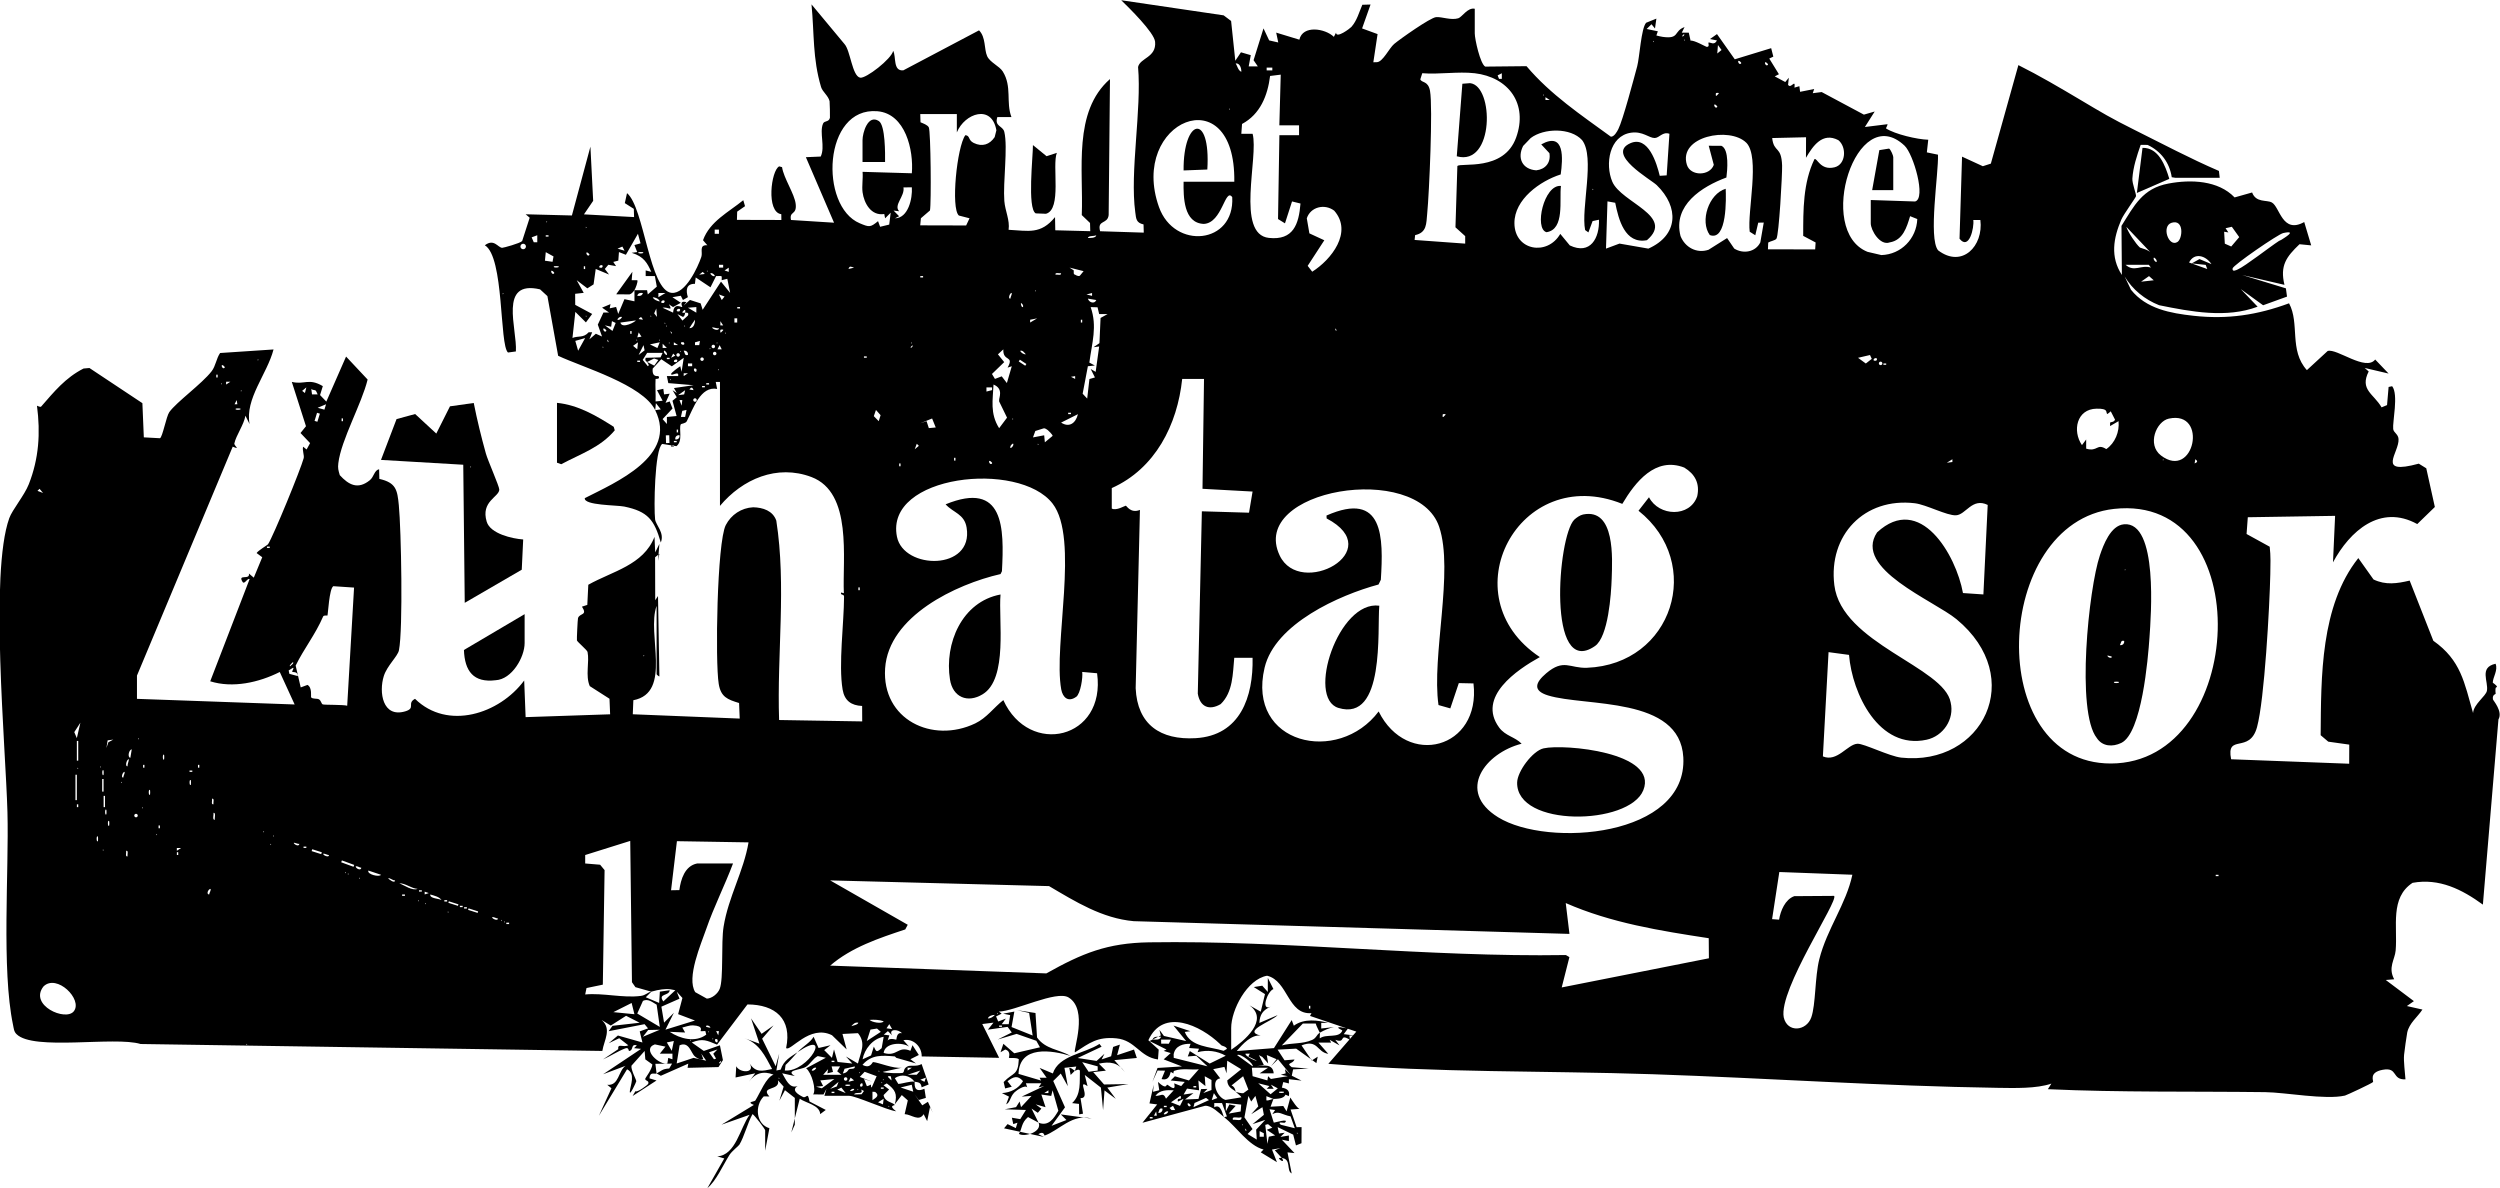 <?xml version="1.0" encoding="UTF-8"?>
<svg id="Layer_1" data-name="Layer 1" xmlns="http://www.w3.org/2000/svg" viewBox="0 0 626.59 297.81">
  <path d="M251.65,282.8l.88-1.06,2.07,1,.41-1.35-1.05.35-.35-1.6,2.1.36,1.42-2.3-5.29-.17,2.82-.54.89-1.41.36,1.41,2.63-2.82-2.47.18,5.64-2.65-1.41.35.7-1.05h-3.88s.35,1.06.35,1.06c-.54-.77-2.7.72-3.19,1.21-1.22,1.23-.98,2.44-2.1,3.02l.71-1.93-1.77-.89c2.16-.13,4.15-1.11,5.29-3-1.39-1.56-2.41-1.1-3.89.02l1.06,1.39-1.66.42-.37-1.6c2.39-2.51,3.61-1.54,3.8-5.7-.41-.49-2.31-.25-2.47-.36-.11-.07.67-1.63-.93-2.09l-1.18.68.71-2.12,2.73,2.38,6.44-1.5-.91-1.63-4.94-1.73-4.73,1.41,3.52-1.77-1.05-1.4-4.94.7,1.41-1.76-2.82.35,4.23,8.47-19.41-.35c.05-2.48-2.15-4.6-4.59-4.06l1.41,1.59c-1.75-1.16-6.06-1.01-6.36,1.6,3.46,1.02,3.54-1.87,6.71-.54l.52-1.41,1.59,2.46-2.12,1.06,1.41,1.06-4.94-1.41-.35-.35c-3.11-.26-5.84-.54-8.12,2.11,1.96,1.1,2.48-.71,2.64-.7,1.37.09,5.2,1.74,7.24,1.41l-4.77,1.05c.38.36,4.69.38,4.92.27.64-.29.04-.94,1.16-1.6.83-.49,2.25.14,3.63-.63l1.76,5.12-1.76.71c-.18-1.26-.77-1.23-1.77-1.41-1.12-1.57-3.31-2.05-4.94-.87l.87,1.43c1.13-.06,3-.75,4.07-.56.12.17-.51,3.09,2.47,1.77l.36,2.29-1.77.53-1.06-1.41,1.93,2.75,1.42-.89,1.23,2.73-.71-1.41-.71,3.53-.88-1.75c-1.2,1.94-3.01.08-4.76-.01l.79-3.44-1.51-1.34-1.75,2.31c.69-2.59.11-3.65-2.01-5.23l-.82.46,1.4,1.06-1.38,1.4c.25,1.79,2.39,1.81,2.81,2.49.07.12-1.78.05.35,1.58-2.38-.3-10.1-3.88-11.82-3.88h-6.18l.53-1.76-.75,1.43-2.6-.03c.87-1.08-.38-5.49-1.76-6.53l4.94-2.65-2.02-.42c-1.17.59-1.9,2.03-2.95,2.69-1.3.82-5.37.79-2.8,2.32l-3.17-.7c.9,1.43,1.79,4,3.88,3.18-1.66,1.04.08,2.13,1.32,2.75.92.45,1.2-1.49,1.65,1.14l4.08,2.12-1.4,1.05c-.1-2.26-3.52-2.75-5.13-3.86l-2.11,8.45.88-1.94v-6.71l-2.47-1.94-1.41,2.65,1.08-3.54-1.44-1.59c.73,2.71-4.58,1.39-2.13,4.06l-1.41-.03c-2.37,2.38-1.91,7,1.41,7.98l-1.06,5.64v-5.12c0-.26-2.6-3.73-3.17-4.06-1.19,2.12-2.11,5.74-3.29,7.66-.22.36-1.86,1.58-2.51,2.61-1.64,2.61-3.3,6.47-5.5,8.27l4.22-7.42-1.76-.52c4.67-.28,5.71-7.16,8.11-10.42l-7.05,2.48,8.12-4.95c-2.02-.83.16-.78.37-1.11,1.23-1.97,2.69-5.81,4.56-6.48-2.55-1.02-4.64-.38-6.17,1.77l1.59-2.11-4.94,1.05.17-2.82c.86,1.73,4.87,1.84,3.35-.71,1.54,2.38,3.12,1.93,5.64,1.41-1.79-3.32-3.19-6.44-7.05-7.77l3.88,1.42-2.11-6.35,2.64,3.88,3-2.11-2.86,3.33,3.39,6.91.88-3.17-.7,4.23,1.08-.22c.76-2.36,2.48-3.17,4.21-4.36-1,1.04-1.91,2.21-2.99,3.19l-.19,1.4c6.01.42,12.14-10.76,3.17-4.59,1.62-1.69,3.14-2.36,4.05-3.87l1.24,2.81,3-.7-1.59,1.23,1.94,1.94.52-2.11.9,3.14,3.69.39-1.59-1.76,3,1.76c.64-2.77,2.12-5.03.01-7.61l-3.89.2,1.05,3.88-3.67-3.56c-5.62-2.83-10.49,4.26-11.5,3.21,1.54-7.32-2.72-10.9-9.69-10.93l-7.62,10.08c-2.58-1.04-3.53-1.65-6.34-.55l3.02,2.13,4.04-1.42.75,3.71-1.11,1.75-7.75.19.18-1.05-6.88,3.04-1.07-.58c1.16-.59,1.4-1.16,3.17-1.24l.71-1.23-4.18.05.3,2.42c-.49.25-1.71-.56-1.77,1.23l1.76.53-5.99,3.89.7-1.21c.47.43,3.12-1.62,3.19-1.8.4-.97-.92-.7-.71-1.39.06-.2,1.67-2.26,1.77-3.5l-1.77-1.28-.17-2.11-3.3,3.69c-.2.98,1.2,3.5,1.21,3.9,0,.17-1.77,4.05-1.62,2.48.12-1.38,1.52-4.41-.7-5.47l-7.06,11.65,3.15-6.9-1.04-.86c2.97.27,2.71-3.49,4.59-4.77l-5.64,2.12,9.52-6.36-1.76-.18.7-.7c-1.63-.46-.71,1.26-1.95,1.41-.15.02-.02-1.01-.96-.65-1.99.76-3.65,1.92-5.57,2.76l3.81-2.56c-.17-1.58,1.18-.35,2.54-.97l-2.29-1.78-2.64,1.26,2.31-1.94,6.15,1.75-.68-2.78,2.09-.76-.88-1.05-9,1.76.97-1.35,6.8-.77-3.4-1.74-3.84,2.45-2.29-1.41c2.62,2.3.62,5.02.18,7.77l-115.73-1.74c-6.51-1.99-26.9,1.78-31.1-2.48-.67-.63-.69-1.49-.87-2.31-2.92-13.94-1-38.51-1.4-53.32-.46-16.77-4.48-59.86.45-73.67.75-2.11,3.8-5.72,4.9-8.52,2.53-6.44,2.95-12.8,2.05-19.67.03-.05.82.45,1.05.2,3.26-3.73,6.05-7.2,10.62-9.53l1.48-.13,13.27,8.81.36,8.57,4.04.22c.65-.25,1.59-5.49,2.35-6.55,1.83-2.55,8.17-7.09,10.6-10.23,1.04-1.34,1.17-3.2,2.13-4.58l13.39-.89c-1.61,6.19-7.21,12.38-6,18.71l-1.05-2.11c-.35,2.23-2.35,4.94-2.77,6.95-.12.59,1.69,1.7-.41.81l-24,57.38v5.83l39.52,1.41-3.73-8.14c-5.23,2.63-11.76,4.11-17.43,2.33l9.87-25.61c-.54-.36-1.28,1.46-1.76.7-1.34-2.12,1.97-.34,1.58-2.11l1.23,1.05,2.12-5.12-1.41-1.05c.31-.58,2.74-2.03,2.85-2.19,1.35-2.04,8.25-18.93,8.95-21.6.18-.68-.4-2.03-.15-2.87l.88.7.87-1.6-2.4-2.53,1.37-1.7-3.55-11.11c3.22.77,4.22-1.04,7.77,1.06l-.69,2.24,1.57,1.64,4.95-11.29,5.4,5.76c-1.47,6.06-6.63,15.1-7.34,20.94-.16,1.32,0,1.76.36,3.02,2.22,2.44,4.54,3.69,7.51,1.29,1.1-.89,1.11-2.51,2.35-2.77l.06,2.42c4.2.96,4.5,2.74,4.88,6.59.6,6.12,1.08,31.1.03,36.37-.3,1.5-2.97,3.85-3.79,6.44-1.28,4.06-.32,10.52,5.34,8.87,2.78-.81.34-2.01,2.48-3.15,8.15,8,21.15,3.81,27.36-4.59l.36,9.18,21.18-.71-.16-3.9-4.94-3.16c-1.15-2.62-.04-6.1-.56-8.57-.1-.47-2.58-2.54-2.66-2.89-.06-.27.18-5.33.27-5.59.43-1.31,2.48-.59.99-2.87l1.34-.44.25-5.05c6-3.38,13.82-4.9,16.59-12l.18,3.88,1.05-2.11-.35,4.23.35-1.76-1.08.87.03,10.78.7-1.06.35,20.12c-.09.12-.7-.45-.7-.53v-17.12c-2.57,6.99,4.05,21.75-5.83,23.64l-.14,3.52,26.8,1.08-.16-3.9c-2.91-.88-4.56-1.51-5.1-4.78-.91-5.45-.44-35.53,1.77-39.82,1.34-2.6,3.91-4.31,6.86-4.46,2.44.06,4.93.85,5.8,3.35,2.55,16.36.14,33.38.7,49.97l20.83.35-.02-3.87c-2.75-.12-4.42-1.34-4.89-4.11-1.06-6.29.34-16.57.36-23.29,0-.75-.96-.24-.75-1.04l.7.18c-.39-8.61,2.25-25.2-8.12-29.12-8.63-3.26-17.29.5-22.93,7.23v-31.07h-1.06s.35,1.76.35,1.76c-4.16-.81-5.99,4.93-7.61,8.1-.3.58-1.4.58-1.51.79-.52,1.06.62,4.15-1.08,5.45l-3.56-.56c-1.92,1.39-2.12,16.18-1.79,18.91.18,1.46,2.43,3.35,1.43,5.8-1.64-5.68-3.22-7.78-9.16-9.01-1.81-.38-10.17-.27-9.89-2.11,7.72-3.94,23.35-10.54,17.64-22.06l1.41-.18-1.23-1.58-.17,1.76c-3.17-6.39-18.16-10.72-24.33-13.62l-2.69-14.96-1.84-1.69c-10.5-2.45-5.7,9.85-6.06,15.56l-1.98.27c-2.17-1.89-.93-23.96-5.8-26.88,2.3-1.74,3.24.55,4.33.64.26.02,4.49-1.13,5.02-1.7l1.89-5.85-1.01-.86,11.59.3,4.64-17.25.69,13.58-2.31,3.39,12.56.68-.06-2.06-2.26-1.44.55-2.5c4.32,3.54,5.62,24.53,11.21,25,3.45.29,6.52-6.38,7.42-9.02.41-1.2-.68-3.05,1.5-2.92l-1.08-1.26c1.7-4.74,6.45-7.04,10.09-10.03l.44,1.5-1.97,1.37-.06,2.06,11.14.03-.02-1.45c-3.85-.49-2.57-10.98-.53-11.99l.72.2c.4,2.75,3.14,6.71,3.42,9.24.32,2.88-1.67,1.68-1.18,4l10.79.68-7.06-16.42,3.72-.16c1.17-2.44-.38-6.01.58-8.25.35-.82,1.48-.31,1.73-1.48.04-.2-.04-3.94-.09-4.14-.32-1.39-1.76-2.33-2.13-3.55-2.15-7.22-1.68-13.3-2.4-20.72l8.25,9.92c1.52,1.65,1.92,8.01,3.93,8.45,1.43.31,7.9-4.72,8.29-6.72.8,1.43-.11,5.15,2.55,4.88l18.97-10.02c1.74,1.73,1.24,4.7,2.03,6.46.71,1.58,3.07,2.49,3.92,3.85,2.37,3.81.75,7.68,2.17,11.42h-3.53c-.79,2.42,1.38,2.14,1.75,3.73.92,3.9-.36,12.63,0,17.3.2,2.52,1.42,4.8,1.07,7.23,4.98.25,8.04,1.23,11.64-3.18l.06,3.3,8.77.23-.06-2.06-2.07-1.98c.46-11.3-2.28-25.89,7.07-34.09l-.33,34.09c-.27,2.39-2.94,1.1-2.14,4.05l10.94.35-.06-2.06c-1.87-.41-1.85-1.42-2.07-3.05-1.39-10.17,1.63-25.68.7-36.4.5-2.31,4.63-2.36,4.27-6.33-.21-2.33-6.66-8.64-8.49-10.41l25.67,3.79,1.87,1.41,1.05,9.97,1.42-2.12,2.46.72-.52,2.82h2.29s-1.07-1.56-1.07-1.56l2.49-7.97,1.42,3.01,2.28.52-.52-2.47,5.81,1.77c.83-3.71,6.43-2.85,8.65-.71l.54-1.05c.05,1.56,3.51-1.06,3.85-1.44,1.41-1.6,1.92-3.66,2.74-5.55l2.06-.06-2.12,5.99,3.88,1.42-1.06,7.06.86-.02c1.5,0,3.1-3.51,4.36-4.57,1.52-1.27,9.04-6.59,10.5-6.72s3.68.84,5.56.29c.93-.27,2.37-2.79,4.14-2.39v6.18c0,1.41,1.36,7.62,2.62,8.32l10.35-.11c6.03,7.13,13.67,12.23,21.15,17.68.84.01,1.53-1.25,1.86-1.9,1.14-2.23,3.89-12.64,4.73-15.75.6-2.23.99-9.53,2.24-10.91l2.57-1.04-.35,2.47-.88-1.06-1.21,1.19,2.8.58-.36,1.05c.53.12,1.04.28,1.59.35,4.29.6,2.68-1.45,5.47-2.46l-.7,1.41h1.76s.45,2,.45,2c.87-.17,3.76,1.49,3.97,1.53.96.17.36-1.01.53-1.06.43-.13,1.46.82,2.11-.53l-1.74-.35,1.75-1.24,4.46,6.32,9.12-2.79.54,2.12-1.02.48,2.42,3.93-1.04.54,2.63,1.42.89-1.08-.18,1.77c.7,1.18,1.89-1.68,1.6.71l1.23-.36.18,1.41,3.53-.7-.36,1.05,2.24-.29,10.58,5.66,2.71-.78-2.46,3.88,5.65-.7c.13.12-.41,1.02-.36,1.05,2.22,1.45,7.85,2.78,10.59,2.84l-.35,3.17,2.79.58c.18,4.61-2.47,20.92.03,23.97,6.01,4.58,11.42-1.09,10.59-7.6h-1.77c.26,1.93-1.06,7.72-3.45,4.69l.63-20.57,5.21,2.4,2.01-.65,6.9-24.69c5.28,2.64,10.42,5.67,15.49,8.68,5.56,3.31,7.76,4.64,13.62,7.56,7.02,3.49,13.94,7.18,21.15,10.28l.2,1.72h-11.12l-.9-.14c-.56-3.67-2.71-6.52-6.05-8.1l-1.74-.02c-.94,2.71-1.9,5.57-2.08,8.45-.08,1.25,1,3.85.91,4.43-.05.34-3.1,4.51-3.67,5.84-2,4.64-2.83,9.39.13,13.89l-.1-12.3c3.19-5.06,5.25-9.39,11.78-10.61,5.64-1.06,12.47-.8,16.57,3.48l4.39-1.24c.98,2.63,3.62,1.8,4.93,2.5,2.03,1.08,2.6,7.99,8.13,4.91l1.75,5.85-2.93-.29c-3.32,3.17-4.94,5.38-3.77,10.18l-10.59-2.46,10.95,3.34.28,2.07-5.99,2.17-5.6-4.05,4.22,4.41c-7.79,2.94-16.67,1.26-24.68-.37-3.59-1.42-6.66-3.9-8.66-7.22l1.6,3.34c3.84,4.8,9.89,5.89,15.7,6.53,8.5.94,15.96-.19,23.92-3.13,2.73,5.06-.05,11.75,4.47,16.75l5.21-4.8c2.29-.72,9.54,5.19,11.91,2.14l3.36,3.52-6-1.41,1.01.88c-2.32,4.6,1.25,5.58,3.23,9l1.37-.57.39-4.54.89-.19c1.64,2.05.05,8.99.26,10.73.11.92,1.26,1.26,1.34,2.5.24,3.41-5.8,9.14,5.07,6.18l1.88,1.16,2.15,9.7-4.41,4.28c-9.26-5.1-16.89,1.75-21.12,9.59l.53-11.65-21.88.35-.31,4.2,5.8,3.19c.27,2.28.2,4.61.15,6.89-.17,7.96-1.46,31.5-3.33,38.33s-7.8,1.45-6.49,8.05l29.59,1.12.02-4.79-5.26-.74-1.91-1.62c.12-14.62-.07-32.41,9.44-44.39l3.81,5.36c3.06,1.46,5.91,1.02,9.06.28l5.93,15.08c6.91,4.87,7.76,10.44,9.96,18.11.15-2.23,3.21-4.22,3.47-5.56.44-2.33-2.03-5.86,2.17-6.79.67,1.6-.7,3.44-.7,4.73,0,.08,1.06.66,1.06,1.1,0,.23-.57-.5-.34,1.71,0,.09-.88.18-.68,1.39.05.27,2.54,3.02,1.38,5.03l-3.9,46.41c-5.23-3.8-10.9-6.68-17.63-5.46-5.71,3.76-3.72,10.92-4.23,16.95-.19,2.27-1.98,4.26-.37,7.22l-2.11.18,7.05,5.3-1.76,1.23,3.9.88c-1.23,1.88-3.3,3.39-3.81,5.74-.15.69-.72,4.83-.79,5.6-.16,1.66.24,4.42.35,6.15-3.52.17-1.79-3.13-5.72-2.39-3.57.67-2.22,2.79-2.41,3.06-.22.32-6.65,3.31-7.03,3.4-4.89,1.12-14.95-.8-19.97-.86-18.13-.23-36.34.09-54.5-.74l.88-1.4c-3.7,1.29-9.31,1.12-13.43,1.06-28.84-.43-57.73-2.44-86.5-3.41-27.07-.91-54.29-.34-81.29-2.61l7.01-8.07-11.6-3.93.36-.7c-5.98.46-5.82-8.1-11.12-9.38-5.08.9-9,8.63-9,13.09v5.47c3.16-2.14,9.63-7.46,4.6-11.13l2.81,1.59,1.06-4.41-2.81-1.77,2.13-.34,1.39,1.57v-3.53s1.41,2.81,1.41,2.81c-1.47.47-3.3,5.58-.71,4.42-1.89.81-2.72,1.95-2.82,4.06l4.57-1.95c-1.41,1.57-9.04,4.03-4.23,5.12-2.33-.29-4.58,2.16-6,3.88l9.32-.74,4.45-7.02.53,1.41c2.59-1.92,6.15-1.35,8.64-.71h-1.77s0,1.41,0,1.41l3.17-.36c-1.24.27-2.44.78-3.53,1.42-.35-.81-.79-1.48-1.02-2.3h-3.23s-5.28,5.48-5.28,5.48c2.45-.68,5.25-.31,7.62-1.38,1.08-.49,1.1-1.32,1.91-1.8.12.27-.09,1.02,0,1.41,1.63-1.22,4.83.08,5.64-1.94.06-.16-1.92-.84-.55-.86l1.96.34-1.05,1.41,2.82.35h-1.41s.16,1.06.16,1.06c-2.94-1.76-.86,1.07-3.69,0l1.06,1.41-2.47-1.41.36.7h-3.18s2.47,2.82,2.47,2.82c-2.86-.4-2.58-3.76-6.7-2.11l2.57,3.77,1.49-.95-.34,1.61-5.06-3.62-4.66.25,1.74,2.67,2.5-.2c-.51,1.25-2.27.76-.69,1.93l4.22.36-3.88.18-.34,1.59,2.45,1.23-3.17-.35v1.06s-1.41-.35-1.41-.35l-.35,1.4c2.48.43,1.67,1.98,1.76,2.13l-.85-.37c-.44,1.06-2.1,1.03-3.03,1.08l-1.76-.71v1.06c.6.13,1.25-.33,1.76-.35l-.71,1.94,3.18-.18.84,1.35.93-3.47c.36.57,1.95,3.11,2.47,2.83l-2.41.17,1.52,4.43,1.24-.02-.02,4.04-1.39.55-.69-2.7-3.9-1.89.34,1.61,1.42-.2-1.06,1.05,2.12-.35v1.4s-1.76-.35-1.76-.35l3.17,3.35-1.76-.18,1.05,5.29c-1.42-.74,0-3.58-2.47-3.88.72.98,0,.99-.7.17-.06-.28.48-.2.7-.17l-1.76-1.94,1.41-.53-2.11.36,1.24,3.16-4.06-2.47.7-.7c-3.78-.97-6.8-5.7-9.88-8.12l.7-.17-1.23-3.36h-1.94s0,1.06,0,1.06c1.76-1.04,2.08,2.06,2.47,2.47-1.28-1.01-3.01-2.89-4.76-2.85l-15.71,4.26,3.69-4.59-1.93-.26,1.06-4.68-.17,1.77,1.56-.39-.32-2.09c2.18,2.07,2.05.7,2.29.7.33,0,2.35,2.13,1.77-.34l1.76.69.89-1.05-3.53-.36,1.06-1.05,3.52,1.05,2.48-2.81c-1.64.24-4.1-.34-6.09.37-.4.14-.23.67-.26.68-.06.03-.57-.41-.69-.35-.15.07-.19,2.29-2.3,1.76l.87-2.11-1.87-.03-1.3,2.85,1.29-3.5,6.12-.38-4.58-1.77,1.76-1.58-1.76-.54.7-.35-4.24-2.12,2.82-1.41-.35-1.41,1.13,1.54,5.57,1.28-3.17-3.88,4.23,1.41-1.41.18c1.51,3.85,6.36,3.66,9.74,4.74l.84-.49c-.18-.62-1.28-.76-1.41-.89l-.35-.35c-4.86-4.65-14.23-9.12-17.94-.93l2.59,2.36-.18,2.46c-4.57-.6-5.64-4.83-10.42-5.29s-6.68,1.13-10.4,3.52c-.47-.56,3.41-10.72-1.59-13.77-3.04-1.85-13.45,3.46-17.47,3.54l.7.52-1.4.7.54,1.27,1.92-.73-1.05,1.41h1.76s.36-2.28.36-2.28l-1.76-.36,2.81-.53-.7,3.88,5.29,2.12-.88-5.65-3-.7,4.59.71.39,6.14c2.13,2.97,5.42,2.92,8.42,4.62-4.77-1.46-12.84-2.73-13.06,4.5l5.65,1.67-.36-.7h1.76s-1.76-2.47-1.76-2.47l3.31,1.39c1.47-4.53,7.93-4.96,11.69-7.4l.53.7-6,2.83,4.75.73,1.96-1.79-.7,1.41,2.38-.79.5-2.34,1.7-.58-.7,2.65,4.23-1.41.71,2.11-5.64.54,2.64,2.99c-1.74-2.45-3.72-2.69-6.52-2.11l1.76,1.76-3.17.36,2.72,3.1,6.1-.1-5.29.88,2.12,2.82-2.82-2.11-.36,4.94-.54-5.64-4.05-3.18.7,2.82c-2.87-2.02.98,3.08-1.76,3l.62,3.89-.97.17-.03-2.62-1.73-.2c2.33-2.15,1.85-5.36,1.95-8.14-.31-.56-1.1.09-1.25.02l-1.06,1.06-.35-1.76c.7,0,.68.34,1.41.7l.35-1.05-2.97.33.85,4.6-1.77-3.17-1.89,1.87,2.95,6.6-3.58,4.91-2.41.74,6.35-2.47-1.41-1.41,7.76,1.06c-4.76-1.43-8.28,3.04-11.82,4.24-.11.04-.12-1.28-1.58-.35l1.41.7M422.12,8.48l-.52.53.16.16.36-.34v-.34ZM422.11,9.88v.35l.18-.18-.18-.18ZM414.35,10.23v.35l.18-.18-.18-.18ZM430.41,13.41l1.07-.88-.9-1.24-.17,2.11ZM436.4,15.88c.12-.14-.21-.38-.35-.53-.83-.55-.22,1.21.35.53ZM443.11,16.23c.12-.14-.21-.38-.35-.53-.83-.55-.22,1.21.35.53ZM311.12,18c.04-.85-.34-2.21-1.41-2.11.43.69.58,1.74,1.41,2.11ZM317.47,16.94v.71s1.42,0,1.42,0v-.71s-1.42,0-1.42,0ZM369.53,18.35c-4.05-.47-8.91.35-13.06,0l-.49,1.53c.32.93,1.96.31,2.43,2.88.75,4.07-.2,25.66-.7,30.73-.25,2.57-.05,4.78-3.03,5.44l-.13,1.21,12.68.92v-1.88s-2.44-2.21-2.44-2.21l.48-15.35c.72-.94,11.63,1.47,14.73-7.15,3.02-8.41-1.83-15.13-10.47-16.13ZM376.41,18.36l-1.05.53.35.88h.7s0-1.41,0-1.41ZM320.65,33.89h4.94v-2.47h-4.94l.35-12.71-2.67.33c-.61,4.89-2.46,9.59-7.03,12.03l-.18,2.47h2.83c1.56,5.75-4.3,25.2,4.09,26.09,6.11.65,7.49-3.4,7.91-8.62l-2.12-.52-1.77,5.49-1.74-1.08.34-21ZM430.76,23.3s-.74-.14-.71.18c-.07.7.08.69.53.17.13-.08.25-.23.17-.35ZM386.82,23.65v.35l.18-.18-.18-.18ZM388.41,25.06l-1.06-.7v.7s1.06,0,1.06,0ZM430.4,26.82c.12-.14-.21-.38-.35-.53-.83-.55-.22,1.21.35.53ZM308.12,27.18v.35l.18-.18-.18-.18ZM216.19,48.19c-.21-1.57.15-3.5,0-5.12l12.35.36c.48-5.77-1.58-14.95-8.63-15.55-13.64-1.15-14.6,23.82-4.43,28.08,2.41,1.01,2.65,1.06,4.59-.53l.52,1.41,2.28-.55.37-2.98-1.4,1.41-.21-1.08c-3.31.53-5.07-2.71-5.44-5.45ZM239.83,28.59h-9.18l.06,2.06c.63.27,1.75.64,2.08,1.27.49.92.65,19.18.29,20.83l-2.27,1.95-.17,1.78,11.51.03.85-1.8-2.67-.69c-2.06-1.75-.48-17.29,1.62-20.14,1.26.11.61,1.22,2.1,1.95,2.14,1.04,3.98.41,5.25-1.46l.43-1.72c-1.16-6.62-7.95-4.26-9.91.53v-4.59ZM309.36,45.54c.39-26.51-26.54-15.21-18.88,6.35,3.83,10.79,19.02,9.35,18.36-2.48-1.81-2.5-2.46,6.48-7.12,6.71-5.11-.19-5.12-6.8-5.07-10.57h12.7ZM400.76,55.07l-1.6.34-1.05,2.84-.82-.59c-1.09-5.45,2.55-18.29-.76-22.54-2.87-3.17-9.6-3.03-12.88-.52l-1.9,1.98c-1.55,3.06-.2,5.85,3.28,6.11,2.3-.25,3.71-1.92,3.31-4.3l-2.05-2.2c5.99-3.34,5.41,3.71,4.88,7.53-5.13,1.63-11.65,6.23-11.6,12.24.05,6.9,8.28,8.25,11.49,2.66l2.39,2.89c5.16,2.46,7.47-1.87,7.31-6.43ZM418.41,33.53c-1.65-.62-2.53,1.04-3.67,1.06-1.42.03-3.01-1.76-5.95-1.33-5.46.8-6.55,7.91-4.69,12.28,2.24,5.26,15.79,8.59,8.68,14.66-5.55,1.06-7.12-5.26-7.95-9.38l-1.94-.35-.37,11.84,3.38-1.26,7.24,1.26c7.51-3.33,7.78-10.37,2.1-15.91-1.44-1.4-12.79-7.75-6.63-10.5,4.51-2.02,6.65,5.09,7.38,8.16l1.74-.11.69-10.44ZM437.69,35.78c-4.14-4.13-17.14-1.63-14.89,5.54.91,2.88,5.73,2.84,6.74,0l-1.27-4.79,3.18.02c2,.86,1.48,6.19,1.25,7.94-6.15,2.28-13.48,6.94-11.5,14.67,1.11,2.83,4.05,4.45,7.02,3.44l4.65-2.93,1.79,2.63c2.25,1.41,5.33.9,6.54-1.55l.86-4.97-1.38.03-.74,3.15-1.4-.88c-.64-5.03,2.63-18.66-.83-22.29ZM452.64,39.54l.02-5.14-8.49.2c.44,3.8,2.32,1.85,2.49,6.9.07,2.1-.79,17.53-1.43,18.34-.36.45-1.53.61-2.05.95l-.07,1.7,11.84.02.11-1.74-3.11-1.65c0-6.5-.05-13.27,2.82-19.23.63-.45,1.46,2.93,5.04,2.04,2.88-.72,3.07-5.1.95-6.8-3.98-2.09-6.39,1.47-8.11,4.41ZM468.87,50.13l11.11.37c2.85-.71-.41-11.88-2.62-13.98-12.11-11.48-22.4,21.39-9.29,26.6l3.46.81c4.95-.13,8.82-4.11,9.01-9.03l-1.8-.72c-.84,2.76-1.77,6.01-5.1,6.57-2.43.91-4.76-3.03-4.76-4.78v-5.83ZM228.54,46.95l-2.1.02c.39,2.22-2.55,4.43-1.08,5.98l-1.4-.17,1.39,1.42-1.05.52c3.34-.04,4.43-4.98,4.24-7.76ZM399.17,47.31v.35l.18-.18-.18-.18ZM328.18,58.49l3.74,1.73-4.17,6.41,1.14,1.47c4.76-3,10.24-9.9,5.51-15.3-2.44-1.83-5.95-.92-6.87,1.92l.65,3.78ZM136.96,55.43v.35l.18-.18-.18-.18ZM545.75,60.65c1.32-.85,1.69-5.77-1.45-4.82-2.66.81-.76,6.23,1.45,4.82ZM146.84,56.84v.35l.18-.18-.18-.18ZM536.34,62.05c.14.12,2.39.52,3.11,1.68l-6.52-6.88c.48,1.42,2.38,4.29,3.42,5.2ZM559.23,61.78l2-2.35-1.85-2.59-1.57.36.7,1.05-1.06-.17.17,2.99,1.6.71ZM180.19,57.54h-1.06s0,1.06,0,1.06h1.06s0-1.06,0-1.06ZM571.92,60.02c.23-.17,4.19-2.46.34-1.61-1.29.28-12.57,8.05-12.69,8.86-.14.99.89.44,1.31.25,1.88-.83,7.97-5.61,10.33-7.14.18-.12.45-.16.71-.35ZM159.01,72.73h3.17s.18,1.06.18,1.06l2.26-1.95-.49-2.65h-2.3s0-1.41,0-1.41l1.41.35c-1-2.14-1.8-3.82-4.93-4.77l1.4-.18-.7-1.76,1.53-.43-.65-2.4-3.02,5.27-1.74-.68-.16,2.14-1.26.33.7,1.05-1.94-.34-.88,1.05,1.06,1.4-3.34-1.4-.54,3.87-1.56.99-2.67-2.04,1.76,3.17-2.15.24.02,2.77,4.25,2.28-1.57,2.12-2.65-2.64-.72,6.53c1.51-.6,2.74.07,4.06-1.42h.88s-.7,1.77-.7,1.77l1.62-1.4,1.55.69-1.06-2.97,1.41-3.03h1.42s-1.76-1.23-1.76-1.23l2.11-.89-.19,1.06,1.6-.35.53,1.76,1.56-3.71,2.51.54v-2.82c-.28.41-.7.96-1.24,1.09l-3.34-.03,4.06-5.64-.18,2.11h1.41c.25.3-.46,2.12-.71,2.48ZM134.66,58.96l-1.41.53.53,1.23h.88s0-1.76,0-1.76ZM137.48,58.96h-.7v.34h.7v-.34ZM274.77,58.96c-.54.3-2.03.04-2.11.7.58-.03,1.99.05,2.11-.7ZM131.82,61.78c0-.38-.31-.69-.69-.69s-.69.31-.69.69.31.69.69.69.69-.31.69-.69ZM156.54,62.84l-.55-1.04-1.21.51,1.76.53ZM138.49,65.61l.24-1.34-1.94-1.07-.21,2.14,1.92.28ZM147.72,63.9c.12-.14-.21-.38-.35-.53-.83-.55-.22,1.21.35.53ZM161.13,63.2c-.06-.04-1.01-.04-1.05,0-.63.46,1.68.41,1.05,0ZM549.34,66.01l1.93-1.08,3,1.27c-1.39-2.13-4.28-3.03-5.61-.41l4.56,1.64-.39-1.04-3.49-.37ZM540.51,65.66c.22-.45-.53-1.22-.7-1.06-.22.44.52,1.22.7,1.06ZM150.89,67.07c.62-.81-.67-.79-.7-.17-.01.31.68.2.7.17ZM181.25,66.37h-1.05v.7h1.05v-.7ZM538.57,66.37h-5.82c2.18,1.95,3.84-.09,6.35.7l-.53-.7ZM139.95,66.73c-.06-.04-1.01-.04-1.05,0-.63.46,1.68.41,1.05,0ZM146.66,67.43v-.7h-.34v.7h.34ZM214.07,67.08c-.75-.18-1.1-.6-1.41.34l1.41-.34ZM182.66,67.08l-1.06.7,1.05.36v-1.06ZM269.2,68.73c.46.17.85.59,1.43.4l.96-1.17-3.52-.89,1.05.7c0,.21-.04.91.08.95ZM138.9,68.49c.12-.14-.21-.38-.35-.53-.83-.55-.22,1.21.35.53ZM177.19,67.78v.35l.18-.18-.18-.18ZM175.25,68.84l1.4-.17-.52-.52-.88.69ZM179.13,69.19c.16-.18-.64-.92-1.06-.7-.17.16.62.92,1.06.7ZM265.94,68.49c-.53.07-1.51-.3-1.41.34.53-.07,1.51.3,1.41-.34ZM180.86,69.25c-.41-.18-.94,0-1.38-.06l-1.41,2.82-3.7-2.47-.2,1.6c-2.24-.04-2.29,1.68-1.76,3.34l-1.24.71-.53-1.06-2.11.36,2.11,1.4-1.95,1.07-1.05-.7c1.17,1.98-.29.57-1.58.87l2.64,1.23c.22-2.67,2.06-1.26,2.3-1.41.09-.06-.97-1.69,1.05-1.24l-.7.88,1.58-1.41,2.68.86.5,1.61,4.6-7.06,2.29,2.82-.71-3.53-1.41.35c-.02-.24.06-.96-.04-1ZM231.36,69.2h-.7v.34h.7v-.34ZM539.81,70.25l-1.19-1.05-1.99,1.4,3.17-.35ZM259.42,72.73v.35l.18-.18-.18-.18ZM126.02,73.43v.35l.18-.18-.18-.18ZM161.13,73.44c-.66-.1-1.23,0-1.41.7.66.1,1.23,0,1.41-.7ZM166.78,73.44h-1.76s0,1.05,0,1.05l1.76-1.05ZM253.24,74.84c.04-.49.38-.91.35-1.41-.44-.16-1.07,1.53-.35,1.41ZM273.71,74.14v-.7s-1.41.36-1.41.36l1.41.35ZM180.9,75.2l.7-.88-1.41-.53.71,1.41ZM165.37,75.55c-.23-.67-1.1-1.03-1.76-1.05.13.54,1.25,1.04,1.76,1.05ZM274.77,75.2l-2.11-.35c.27.97,1.66,1.44,2.11.35ZM166.42,75.9c.62-.81-.67-.79-.7-.17-.01.31.68.2.7.17ZM256.41,76.96c.12-.52-.16-.75-.53-1.05-.07.32.14,1.21.53,1.05ZM174.54,76.96l-2.12.17,2.11,1.24v-1.41ZM185.48,76.97h-.7v.34h.7v-.34ZM275.07,77.02l-1.71-.05c1.7,4.86.32,8.96-.33,13.91l1.38.73-1.75.18-1.31,6.89,1.14,1.22.56-4.9,1.38-.4-1.06-2.11,1.24.71.88-6.36-1.41.18,1.48-1.01.28-6.32,1.76-.97h-2.11s-.41-1.71-.41-1.71ZM164.66,79.43l-.17-2.11-.53,1.22.7.89ZM170.31,78.02c.62-.81-.67-.79-.7-.17-.01.31.68.2.7.17ZM171.72,78.38c.18-.95-.16-.86-.7-.17-.02.37.64.08.7.17-.09.45-.08.79-.53,1.06l-1.4-.71,1.25,1.62,1.39-1.27c.38-.97-.67-.66-.7-.7ZM146.84,79.08v.35l.18-.18-.18-.18ZM163.07,79.08v.35l.18-.18-.18-.18ZM155.84,79.44c-.45-.22-1.22.53-1.06.7.44.22,1.22-.52,1.06-.7ZM161.13,80.14c-.3-.77-.59-.84-1.06-.17l1.06.17ZM184.77,79.79h-.7v1.05h.7v-1.05ZM259.95,79.79l-1.76.35v.7s1.76-1.05,1.76-1.05ZM155.49,80.85c.41,1.72,3.91-.29,3.87-.54l-3.87.54ZM172.78,82.25c1.1.08,1.44-1.27,1.41-2.11-.5.63-.96,1.42-1.41,2.11ZM271.24,80.84v-.7h-.34v.7h.34ZM154.32,80.95l-.95-.46-.19,1.41-1.58-.36,1.91,1.41.8-2ZM181.25,81.55l-.7-1.05v1.05s.7,0,.7,0ZM166.6,80.85v.35l.18-.18-.18-.18ZM166.95,81.55v.35l.18-.18-.18-.18ZM171.54,81.55v.35l.18-.18-.18-.18ZM180.19,82.26c-.61.12-1.21-.27-1.75-.19.26.51,1.73.96,1.75.19ZM151.96,82.96c.12-.14-.21-.38-.35-.53-.83-.55-.22,1.21.35.53ZM334.58,82.27l.18.53.18.16v-.34l-.36-.34ZM181.25,82.62s-.74-.14-.71.18c-.07.7.08.69.53.17.13-.08.25-.23.17-.35ZM158.3,83.67v-.7h-.34v.7h.34ZM168.01,82.97l.18.53.18.16v-.34l-.36-.34ZM160.78,84.37l-.7-1.06-.35,1.24,1.05-.18ZM181.78,83.32v.35l.18-.18-.18-.18ZM146.66,84.73l-2.47.71.71,2.47,1.76-3.18ZM152.13,85.09l.18.53.18.16v-.34l-.36-.34ZM159.54,85.08v.35l.18-.18-.18-.18ZM165.19,85.08v.35l.18-.18-.18-.18ZM175.25,86.5l.18-1.05-1.24.35v.7s1.06,0,1.06,0ZM159.72,87.55l.18-1.75-1.23.88,1.05.87ZM165.36,85.79l-2.47.53,1.88.91.59-1.44ZM167.66,85.79v.35l.18-.18-.18-.18ZM169.95,86.49l-1.06-.7v.7s1.06,0,1.06,0ZM171.36,85.79s-.72-.14-.7.17c.03.62,1.32.64.7-.17ZM179.66,85.79v.35l.18-.18-.18-.18ZM228.36,85.79v.35l.18-.18-.18-.18ZM167.13,87.2l-1.05-1.05v1.05s1.05,0,1.05,0ZM160.07,88.96l1.49-1.15-.27-1.31-1.23,2.47ZM179.22,86.84c0-.24-.2-.44-.44-.44s-.44.2-.44.44.2.44.44.44.44-.2.44-.44ZM180.89,87.55l-.53-1.05-.53,1.05h1.06ZM228.72,86.5l-.52.53.16.16.36-.34v-.34ZM151.07,86.85v.35l.18-.18-.18-.18ZM177.9,87.2v.35l.18-.18-.18-.18ZM251.47,87.56l-1.35,1.25,1.57,1.95-3.07,2.97.75,1.24,1.7-.65,1.29,1.69,1.23-4.22-1.05.35c1.76-3.19-1.23-1.37-1.07-4.59ZM162.19,90.73c0-.06-.69-.22-.35-1.05l3.72-.11.51-1.13h-3.87s-1.11,1.76-1.11,1.76l1.28,1.58c.57-.26-.18-.89-.18-1.06l1.79.92,1.03-1.43-1.08-.36-1.75.88ZM167.13,88.97c.22-.45-.53-1.22-.7-1.06-.22.44.52,1.22.7,1.06ZM170.48,87.91v.35l.18-.18-.18-.18ZM172.42,88.96c.11-.67-.41-1.17-1.06-1.05.34.61.19,1.29,1.06,1.05ZM255.71,87.91c.09.47.96.99,1.4.88-.42-.4-.72-1.02-1.4-.88ZM179.57,88.61c0-.24-.2-.44-.44-.44s-.44.2-.44.44.2.44.44.44.44-.2.44-.44ZM168.19,89.67l1.05-.53-.52-.52-.53,1.05ZM170.4,88.96c0-.24-.2-.44-.44-.44s-.44.2-.44.44.2.44.44.44.44-.2.44-.44ZM469.13,89.95l-.44-.97-3,.7,1.95,1.43,1.49-1.16ZM217.24,89.32h-.7v.34h.7v-.34ZM167.83,89.68h-.7v.34h.7v-.34ZM164.31,94.97c-.1,1.87.07,3.78,0,5.65l1.77-.18-1.41-2.64,1.58-.35.19,1.4,1.4-.18-1.04,2.3,1.05-.35.71,1.76-2.49,2.66,1.08,1.23v-1.76s2.43-.24,2.43-.24l-1.03-3.82,1.07-.89-1.05-1.76,1.05.7-.7-1.24,4.93-.71-6.35-.53-.36-1.76h2.82c.34-1.52-1.78.19-1.76-.53,0-.31,1.86-1.67,2.3-1.93l.33,1.39.54-3.51-2.99,2.13-2.64-1.78-2.15,2.35c-.22,2.39,1.36,1.77,1.44,1.89.57.84-.7.66-.7.71ZM176.4,90.02c0-.24-.2-.44-.44-.44s-.44.2-.44.44.2.44.44.44.44-.2.44-.44ZM470.28,90.38c.62-.81-.67-.79-.7-.17-.01.31.68.2.7.17ZM64.61,90.03v.35l.18-.18-.18-.18ZM169.6,90.73c.62-.81-.67-.79-.7-.17-.01.31.68.2.7.17ZM160.42,90.38h-.7v.34h.7v-.34ZM255.62,90.15l-.29.44,1.63,1.08.29-.44-1.63-1.08ZM471.79,91.08c0-.24-.2-.44-.44-.44s-.44.2-.44.44.2.44.44.44.44-.2.44-.44ZM173.48,91.09h-1.05v.7h1.05v-.7ZM472.75,91.09h-.7v.34h.7v-.34ZM56.32,92.14c.12-.14-.21-.38-.35-.53-.83-.55-.22,1.21.35.53ZM174.54,92.5c-.81-.62-.79.67-.17.7.31.01.2-.68.17-.7ZM180.01,92.5v.35l.18-.18-.18-.18ZM172.42,93.56h-1.06s0,.7,0,.7l1.06-.7ZM54.55,94.61v-.7h-.34v.7h.34ZM269.47,94.27l-1.05.17,1.05.53v-.7ZM168.01,94.97v.35l.18-.18-.18-.18ZM301.77,94.97h-5.47c-1.2,11.48-6.74,22.49-17.65,27.36v5.12c1.07.66,3.34-.73,3.52-.71.2.03,1.23,2.01,3.54,1.06l-1.07,44.68c.41,9.15,6.24,13.04,15.02,12.53,11.2-.64,14.5-10.39,14.28-20.14h-4.59c-.38,3.95-.3,8.61-3.4,11.6-2.85,1.68-5.18.73-5.74-2.63l1.02-45.69,11.82.35.89-5.3-12.55-.69.38-27.55ZM57.73,95.68h-1.06s0,.7,0,.7l1.06-.7ZM55.43,96.03v.35l.18-.18-.18-.18ZM177.72,96.03h-.7v.34h.7v-.34ZM250.42,100.26c-.05-.58,1.16-2.83-1.41-3.88-.15,3.79-.94,7.22,1.41,10.94l1.98-2.64-1.98-4.07v-.35ZM176.66,96.74h-.7v.34h.7v-.34ZM76.43,98.5l.35-1.41-1.05.88.69.53ZM173.84,97.79c-.3-.77-.59-.84-1.06-.17l1.06.17ZM248.65,97.09h-1.41s0,1.05,0,1.05l1.41-.36v-.7ZM79.14,97.91c-.24-.23-.88-.09-1.12-.46l.18,1.4h1.41s-.34-.82-.47-.94ZM60.38,97.79v.35l.18-.18-.18-.18ZM171.72,97.8l-1.75,1.24,1.5-.19.25-1.05ZM174.63,100.26c0-.24-.2-.44-.44-.44s-.44.2-.44.44.2.44.44.44.44-.2.44-.44ZM59.49,101.32l-.17-1.05-.53,1.05h.7ZM171.01,100.27h-.7s.53,1.41.53,1.41l.17-1.41ZM81.31,102.67l.41-1.35-2.11.89,1.69.46ZM60.2,102.39c-.06-.04-1.01-.04-1.05,0-.63.46,1.68.41,1.05,0ZM528.16,103.8c-.47-.52.41-1.42-2.69-1.37-4.99.08-6.11,5.56-3.66,9.13l1.06-1.41v2.3c2.93.87,2.61-1.43,5.04.11,2.21-1.5,3.35-4.38,3.07-7l-2.12,1.23v-.88c.29-.19.9-.04,1.25-.71l-1.08-2.11c-.35.35-.51.43-.88.7ZM172.07,102.74l-1.07.23-.34,1.53h1.06s.35-1.76.35-1.76ZM219.55,102.74l-.54,1.56,1.23,1.26.47-1.5-1.17-1.32ZM79.46,103.46l-.62,2.03.71.22.62-2.03-.71-.22ZM268.42,103.45h-.7v.34h.7v-.34ZM270.18,103.8l-5.99,3,1.76-.88c2.01,1.31,3.66.2,4.22-2.12ZM362.29,103.8s-.74-.14-.71.18c-.07.7.08.69.53.17.13-.08.25-.23.17-.35ZM85.96,105.56v-.7h-.34v.7h.34ZM232.8,107.3l1.73-.16-.91-2.25-2.97,1.2,1.58-.53.57,1.74ZM253.77,104.85v.35l.18-.18-.18-.18ZM543.6,104.92c-3.19.68-5.53,6.54-1.98,9.24,8.32,6.34,11.93-11.38,1.98-9.24ZM262.64,107.82c-.32-.16-.6-.54-1.09-.45l-2.06.65-.59,1.61,2.81-.53.17,1.76,1.94-1.61c.04-.28-1.1-1.39-1.19-1.43ZM169.95,108.38v-.7h-.34v.7h.34ZM167.74,109.09l-.86.02.05,1.94.86-.02-.05-1.94ZM170.31,109.09c-.67-.11-1.17.41-1.05,1.05.67.11,1.17-.41,1.05-1.05ZM169.6,110.51h-.7v.34h.7v-.34ZM229.25,112.62l1.05-.88-.52-.52-.52,1.4ZM253.25,112.27c.18.16.92-.64.7-1.06-.16-.17-.92.62-.7,1.06ZM260.12,111.21v.35l.18-.18-.18-.18ZM168.89,111.57h-.7v.34h.7v-.34ZM239.47,115.44v-.7h-.34v.7h.34ZM489.34,115.1l-1.4.88,1.4-.18v-.7ZM542.1,115.09v.35l.18-.18-.18-.18ZM550.05,116.15c.77-.3.84-.59.17-1.06l-.17,1.06ZM248.65,116.15c.12-.14-.21-.38-.35-.53-.83-.55-.22,1.21.35.53ZM225.71,116.86v-.7h-.34v.7h.34ZM381.35,186.41c-9.06,2.31-16.45,11.87-5.88,18.42,12.45,7.72,47.51,4.93,46.43-15.01-.84-15.4-24.53-12.63-33.91-15.52-3.88-1.2-3.2-3.21-.46-5.54,4.42-3.75,5.91-1.22,10.23-1.39,21.51-.84,29.48-26.18,12.91-39.36l2.63-3.38c2.48,4.83,10.28,5.11,12.09-.27.69-3.19-.56-5.54-3.25-7.17-7.26-2.81-12.28,3.64-15.53,9.1-25.98-10.43-43.58,23.21-20.67,38.4-5.75,3.19-15.81,9.98-10.21,17.64,1.57,2.15,4,2.35,5.64,4.07ZM269.73,174.65c-1.98,1.43-3.37.19-3.75-1.87-2.02-11.16,4.59-37.82-2.16-46.56-8.42-10.9-42.14-7.23-39.01,8.31,1.68,8.32,19.24,8.56,17.46-2.29-.56-3.45-3.36-3.72-5.27-5.84,14.68-6,14.71,5.91,14.12,16.77l-.35.71c-11.13,2.54-28.08,10.54-28.93,23.66-.84,12.81,11.83,18.91,22.59,13.77,2.88-1.38,4.63-3.95,7.04-5.84,6.49,14.29,25.78,9.8,23.5-6.73l-3.73-.33c.2,1.35-.43,5.47-1.51,6.25ZM10.79,123.56l-.88-1.05-.52.52,1.4.53ZM369.3,171.29l-3.67-.08-2.13,6.34-2.96-.84c-1.77-12.26,3.9-33.52.17-44.66-5.53-16.52-47.81-9.41-39.98,7.17,5.1,10.79,27.33-1.13,11.77-9.28l-.03-.73c14.37-6.33,14.28,5.52,13.62,16.1l-.58,1.19c-9.83,2.65-25.95,9.84-28.56,20.86-4.55,19.24,18.46,24.44,28.59,10.96,7.08,14.25,25.67,9.4,23.77-7.01ZM497.11,148.99l1.08-22.44c-3.91-1.91-5.46,2.48-7.95,2.6-2.26.12-7.45-2.68-10.33-3.02-12.63-1.5-21.7,7.98-20.16,20.52,1.81,14.68,27.6,20.5,29.16,29.43.99,4.19-1.9,8.43-6.03,9.32-11.97,2.6-18.65-11.54-19.45-21.26l-5.13-.69-1.42,26.13c3.59,1.53,6.17-3.07,8.68-3.17,1.61-.06,7.98,3.15,10.96,3.48,20.35,2.2,31.59-20.02,13.85-34.69-5.66-4.68-26-12.69-19.91-21.76,10.76-9.97,19.8,5.64,21.53,15.2l5.12.35ZM529.85,127.55c-30.47,3.38-32.73,63.87-.79,63.81,34.11-.06,37.04-67.84.79-63.81ZM67.61,136.99h-.7v.34h.7v-.34ZM88.74,147.27l-5.2-.35c-1.03.63-1.32,7.01-1.47,7.36-.02.05-.92-.16-1.08.23-2,4.61-4.73,7.93-6.89,12.31l1.27,5.47,1.7-.63c1.24.7.79,2.97.91,3.12.4.49,1.47.2,1.98.51.55.34.56,1.13.95,1.26.47.15,5.22.04,6.11.33l1.72-29.62ZM215.48,147.93v-.7h-.34v.7h.34ZM161.31,164.17v.35l.18-.18-.18-.18ZM73.44,165.94c-.19.14-1.15,1.04-.71,1.04.19-.28,1.01-.67.71-1.04ZM73.26,168.4c-.18-.15.56-.93.18-1.04l-1.09.68.18.85,2.13.57c-.07-1.26-1.27-.95-1.41-1.06ZM19.26,185l.89-3.87-1.53,2.37.64,1.51ZM34.61,185v.35l.18-.18-.18-.18ZM28.43,185.36l-1.45.2-.31,1.91.5-1.44,1.26-.68ZM19.61,185.71h-.35v4.94h.35v-4.94ZM32.67,189.94l.35-2.12c-.69.04-1.16,1.98-.35,2.12ZM41.14,190.29c.04-.06.04-1.01,0-1.05-.46-.63-.41,1.69,0,1.05ZM31.96,192.06c0-.61.29-1.16.35-1.76-.53-.11-1.08,1.85-.35,1.76ZM36.2,192.41v-.7h-.34v.7h.34ZM49.96,192.41v-.7h-.34v.7h.34ZM25.08,192.06v.35l.18-.18-.18-.18ZM19.44,192.41v.35l.18-.18-.18-.18ZM25.96,194.18c.04-.06.04-1.01,0-1.05-.46-.63-.41,1.69,0,1.05ZM48.2,193.12h-.7v.34h.7v-.34ZM30.9,194.88c.04-.49.38-.91.35-1.41-.44-.16-1.07,1.53-.35,1.41ZM19.26,194.18h-.35v6.36h.35v-6.36ZM25.61,195.24v3.17s.35,0,.35,0v-3.17s-.35,0-.35,0ZM47.84,196.65c.04-.06.04-1.01,0-1.05-.46-.63-.41,1.69,0,1.05ZM30.38,195.94v.35l.18-.18-.18-.18ZM37.61,199.12c.04-.06.04-1.01,0-1.05-.46-.63-.41,1.69,0,1.05ZM25.97,199.48v2.82s.35,0,.35,0v-2.82s-.35,0-.35,0ZM53.49,201.59c-.07-.53.3-1.51-.34-1.41.07.53-.3,1.51.34,1.41ZM19.61,202.3v-.7h-.34v.7h.34ZM35.67,202.3v.35l.18-.18-.18-.18ZM26.67,204.06c.04-.06.04-1.01,0-1.05-.46-.63-.41,1.69,0,1.05ZM53.84,205.48c-.1-.57.34-1.84-.34-1.76.12.48-.37,1.8.34,1.76ZM34.53,204.41c0-.24-.2-.44-.44-.44s-.44.2-.44.44.2.44.44.44.44-.2.44-.44ZM27.37,206.89c.04-.06.04-1.01,0-1.05-.46-.63-.41,1.69,0,1.05ZM40.08,207.59v-.7h-.34v.7h.34ZM66.02,208.3v.35l.18-.18-.18-.18ZM39.2,209.01v.35l.18-.18-.18-.18ZM68.49,209.36v.35l.18-.18-.18-.18ZM24.55,210.77c.04-.06.04-1.01,0-1.05-.46-.63-.41,1.69,0,1.05ZM163.25,248.55l-3.99-1.13-.87-1.25-.43-35.41-11.29,3.54v2.12s3.74.31,3.74.31l1.12,1.35-.44,28.71-4.09.85-.33,1.61c4.48-.43,9.54.95,13.95.36,1.23-.16,1.7-.91,2.64-1.07l-1.41,1.41,3.35,1.42.18-2.83,2.47-.35c-.13,1.53-3.07.72-1.6,2.81l3.01-2.81c-1.84-.44-2.76-.34-4.59,0-.47.09-.94.27-1.41.35ZM174.72,216.42h9c-2.07,5.51-4.79,10.84-6.71,16.41-1.31,3.79-5.01,12.25-2.76,15.84l2.91,1.62c1.31-.05,2.74-1.24,3.22-2.43,1.01-2.51.32-11.53.98-15.61,1.2-7.45,5.04-13.91,6.25-21.12l-17.95-.3-1.47,12.3,2.08-.04c.35-2.68,1.37-6.07,4.45-6.67ZM75.02,211.48c-.34.15-1.37-.44-1.4-.19.23.48,1.39.97,1.4.19ZM67.79,211.48v.35l.18-.18-.18-.18ZM76.78,212.19h-.7v.34h.7v-.34ZM45.37,212.54h-1.05s0,.7,0,.7l1.05-.7ZM25.79,212.89v.35l.18-.18-.18-.18ZM78.26,212.85l-.15.47,2.4.76.15-.47-2.4-.76ZM31.96,214.65c-.07-.53.3-1.51-.34-1.41.07.53-.3,1.51.34,1.41ZM44.67,214.3v-.7h-.34v.7h.34ZM82.43,214.31c-.49-.04-.91-.38-1.41-.35-.16.44,1.53,1.07,1.41.35ZM85.69,215.65l-.17.47,3.09,1.13.17-.47-3.09-1.13ZM90.55,217.49c-.51-.04-.88-.48-1.41-.35.04.61,1.4,1.16,1.41.35ZM95.49,219.25l-3.17-1.06c-.38.98,2.79,1.72,3.17,1.06ZM86.49,218.54v.35l.18-.18-.18-.18ZM464.29,219.24l-18.33-.68-1.81,11.81,1.75.13c.36-2.2,1.51-5.07,3.81-5.89l9.98-.07c1.25,1.08-13.97,23.5-12.62,30.45.9,3.94,5.68,3.46,6.9.01,1.14-3.22.88-10.09,2.01-14.58,1.93-7.64,6.73-13.81,8.29-21.19ZM87.2,218.89v.35l.18-.18-.18-.18ZM556.04,219.25h-.7v.34h.7v-.34ZM90.02,219.95v.35l.18-.18-.18-.18ZM99.02,220.66c-.62.05-1.2-.67-1.75-.54.2.3,1.68,1.41,1.75.54ZM393.35,234.07l-109.21-3.19c-7.93-.72-14.57-4.88-21.21-8.79l-54.86-1.43,19.44,11.12-.62,1.17c-6.59,2.19-13.48,4.47-18.82,9.07l54.18,1.95c9.03-5.06,15.25-7.62,25.77-7.79,34.37-.53,69.93,3.76,104.45,3.19l.88.52-1.93,7.6,36.89-7.31-.04-5.03c-12.17-1.86-24.5-3.83-35.84-8.81l.93,7.73ZM104.66,222.78c-1.64-.12-2.93-1.38-4.58-1.41,1.22.5,3.25,1.96,4.58,1.41ZM52.43,224.19c.04-.51.47-.88.35-1.41-.61.04-1.16,1.4-.35,1.41ZM105.72,223.13h-.7v.34h.7v-.34ZM107.49,223.84l-1.05-.36v.7s1.05-.35,1.05-.35ZM101.49,224.19h-.7v.34h.7v-.34ZM110.66,225.6c-.5-.84-1.94-1.15-2.82-1.41-.15,1.07,2.2.98,2.82,1.41ZM104.84,225.6v.35l.18-.18-.18-.18ZM112.07,225.61h-.7v.34h.7v-.34ZM112.5,225.9l-.12.38,2.4.76.12-.38-2.4-.76ZM106.61,226.31v.35l.18-.18-.18-.18ZM115.96,227.02h-.7v.34h.7v-.34ZM117.02,227.37h-.7v.34h.7v-.34ZM117.44,227.67l-.12.38,2.4.76.12-.38-2.4-.76ZM112.25,228.43v.35l.18-.18-.18-.18ZM124.78,230.2c-.49-.04-.91-.38-1.41-.35-.16.44,1.53,1.07,1.41.35ZM125.66,230.54v.35l.18-.18-.18-.18ZM126.37,230.9v.35l.18-.18-.18-.18ZM127.6,231.26h-.7v.34h.7v-.34ZM18.51,253.45c2.29-2.96-4.3-9.47-7.61-6.21-3.71,4.72,5.58,8.84,7.61,6.21ZM169.96,254.2l1.08-4.07-1.43-1.58.7,1.76-4.54,2,.67,4,2.46-2.47-2.11,4.23,7.4-2.29-4.23-1.6ZM160.42,250.32l-6.69,3.36,5.28.52-.7-2.82,2.11-1.06ZM164.58,251.81c-1.05-.59-2.13-1.59-3.43-.96l-1.43,3.18,5.65,3.35-.79-5.57ZM328.41,252.79v-.7h-.34v.7h.34ZM249.89,253.85v.35l.18-.18-.18-.18ZM247.6,255.25c.7.05,1.31-.42,1.76-.88-.57-.03-1.61.27-1.76.88ZM221.48,255.97c-1.14-.4-2.32-.43-3.52-.35.47.57,3.06,1.11,3.52.35ZM215.13,256.32c-.81-.15-1.29.31-1.75.88.45-.17,1.68-.37,1.75-.88ZM222.19,257.73l1.4.19-.7-1.24-.7,1.05ZM175.6,258.43c-.11-.1.91-1.29-1.93-1.44-.84-.04-1.83.36-2.66.55l.71,1.24-3.88-.17c2.63,1.76,6.44,2.76,9.17.71l-.22-.89c-.3-.05-1.1.1-1.2,0ZM177.02,257.37s1.04.29,1.05.19c-.26-.68-1.4-.65-1.05-.19ZM251.12,257.03h-.7v.34h.7v-.34ZM217.25,260.91l3.52-2.29-.96-.83-1.64.26-.92,2.86ZM165.37,258.09l-2.92.07-1.31,1.69,4.23-1.76ZM224.65,260.56c.1-.07-.01-1.93,1.41-1.59-.87-1.07-3.5-1.16-2.46.52l-1.06-1.05-1.04.88,1.4.18-.7,2.12c.13-1.94,2.33-.96,2.46-1.05ZM177.54,258.44v.35l.18-.18-.18-.18ZM180.19,258.44h-.7s.53,1.05.53,1.05l.17-1.05ZM221.48,259.85c-2.74.47-4.82,3.1-5.29,5.65l2.13-.97.69-2.21c.63,1.3.62,1.55,1.97.38l.5-2.85ZM291,259.85c-.74,0-1.84-.21-2.12.7.74,0,1.84.21,2.12-.7ZM178.6,260.2v.35l.18-.18-.18-.18ZM293.47,260.56h-2.46s.03,1.02.03,1.02l4.55.03h-2.65s.53-1.05.53-1.05ZM172.95,260.55v.35l.18-.18-.18-.18ZM179.83,260.56c-.81-.62-.79.67-.17.7.31.01.2-.68.17-.7ZM168.89,260.91l-1.76.36,1.24,2.11.52-2.47ZM61.79,261.61v.35l.18-.18-.18-.18ZM166.78,262.32l-2.65-.56c-3.44,1.2,1.27,5.34,3.14,4.77l.22-1.38,1.05.35v-1.41s-3.17,0-3.17,0l1.41-1.76ZM174.19,264.79c-1-.75-1.42-3.87-3.86-2.8l-.73,4.56,4.23-1.41,3.17.7-1.24-1.76.53,1.41c-.9.15-1.44-.2-2.12-.7ZM298.41,261.62c-1.85-.06-3.86.47-4.25,2.63l.02.89,8.46,2.12-2.82-2.65-2.12.18.51-1.35,4.98,3.13,4.02-1.96c-2.16-1.24-4.64-1.53-7.05-.89l.35-.87-2.47-.18.35-1.05ZM179.83,263.03l-2.12.71,1.24,1.76.52-.17-.7-1.23,1.05-1.07ZM313.24,264.09h-1.06c-.29.48,2.29,1.84,2.82,1.76l-2.12-1.06.36-.7ZM313.94,267.26c.49-.47-3.05-3.42-3.88-2.82l3.88,2.82ZM316.32,264.88l-.8-.44,1.24,2.46-1.76.35c1.56-.24,4.07-.67,4.23,1.77h-3.52s2.11-1.41,2.11-1.41h-4.06s.18,2.12.18,2.12l3.71,1.06.18-1.06.7.7,4.24-.7-1.76-.36,1.23-.35-.17-1.06,1.41,1.41-3.18-3.88-1.75,1.76,1.41-1.77-2.46-1.05.35,2.11-1.5-1.67ZM180.72,265.86l-.52.53.16.16.36-.34v-.34ZM209.13,265.86h-.7v.34h.7v-.34ZM309.71,273.62c-.53-.61-2.04-.92-2.12-2.82l3.5-2.81-3.5-2.14-.18,3.17-.52-1.62-2.82.57,1.76,2.3c-2.51.37-.89,4.79,1.33,5.41l3.96-.65c-.04-.32-1.02-.96-1.41-1.4.37.18,1.52.43,1.92.36l1.26-.9-1.32-3.35-2.91,2.31c.99.41.97,1.54,1.06,1.58ZM275.12,267.27l-3.88-1.06,1.61,2.42,2.27-.31v-1.05ZM210.54,267.27h-2.11s.35,1.4.35,1.4l-1.41.35.18-1.05-1.23,1.41h4.58s-1.07-.88-1.07-.88l.72-1.23ZM212.74,268.03c.45-.29,1.63.08,1.51-.75l-2.57.59-.43,1.16c1.07-.07,1.4-.94,1.49-1ZM204.54,267.62c-.45-.22-1.22.53-1.06.7.44.22,1.22-.52,1.06-.7ZM228.54,267.62h-1.06s0,.7,0,.7l1.06-.7ZM220.24,268.32v.35l.18-.18-.18-.18ZM230.65,268.32l-3.17,1.05h2.29s.89-1.05.89-1.05ZM215.3,268.68v.35l.18-.18-.18-.18ZM218.3,271.85s-.08.58.18.72l1.24-2.84-3.01-1.1-1.22,1.28,3.17,1.23-2.11-.7.71,1.77c.33.07.9-.39,1.06-.36ZM223.24,269.74s-.75-.13-.7.17l.88.88c.06-.19-.14-1.01-.18-1.05ZM303.64,273.2v-2.52s-1.69-.94-1.69-.94l.17,2.46-1.76-1.4.17,2.47-3.02-.43-.86,1.49,2.47-.35-2.11,1.59,3.37-.14.66-2.47,1.6-.04-1.06,1.05,2.05-.77ZM195.19,270.09v.35l.18-.18-.18-.18ZM212.39,270.43c0-.24-.2-.44-.44-.44s-.44.2-.44.44.2.44.44.44.44-.2.44-.44ZM214.07,270.79l-.87-.7-.53,1.05,1.41-.36ZM232.07,270.09l-1.41.52,1.05.53.36-1.05ZM209.13,270.44l-3.53.35.7,1.41-1.76.17,1.44.4,3.15-2.33ZM221.3,270.44v.35l.18-.18-.18-.18ZM210.18,271.15l-2.11,1.76,1.67-.61.44-1.16ZM220.95,271.15v.35l.18-.18-.18-.18ZM216.18,272.2s.14-.72-.17-.7c-.61.03-.64,1.32.17.7ZM318.17,272.21l-2.82-.71,3.1,2.76,1.82-1.48-1.74-.93.71,1.05h-1.76s.7-.7.7-.7ZM213.01,271.86c-.06-.04-1.01-.04-1.05,0-.63.46,1.68.41,1.05,0ZM228.52,271.88l-2.8.68,3.17,1.06-.37-1.74ZM299.82,272.21h-.7v.34h.7v-.34ZM210.87,272.59l-1.02.5,2.11.88-1.09-1.38ZM221.48,272.56h-.7v.34h.7v-.34ZM214.07,272.92c-.52-.12-.75.16-1.05.53.32.07,1.21-.14,1.05-.53ZM214.95,272.91v.35l.18-.18-.18-.18ZM214.07,274.32l1.88-.06.59-.82-.69-.36c.63,1.47-1.46.39-1.78,1.24ZM262.77,273.27l-1.06.7h1.06s0-.7,0-.7ZM260.3,281.39c2.53,1.03,3.88-1.15,4.96-2.99l-1.44-5.13-.35,1.41-2.47-.35,1.05,3.17-2.46-.7,1.41,1.06-.88,1.05-1.58-1.06,1.76,3.53-2.64-1.41c-1.75,1.48-1.47,2.99-2.29,4.23,1.5.88,5.91-.56,4.94-2.82ZM294.18,273.27c-1.61-.1-3.56-.11-4.59,1.4,1.49.04,1.95-1,2.65.7l1.94-2.11ZM209.13,273.62h-.7v.34h.7v-.34ZM219.34,273.67l-.67-.04v2.11c1.04-.68,1.82-1.21.67-2.07ZM321.71,273.62c-.06-.04-1.01-.04-1.05,0-.63.46,1.68.41,1.05,0ZM303.71,275.73l1.4-.52-.87-1.23-.53,1.75ZM295.92,275.37c.06-.21.16-.7-.14-.68l-2.29,1.58,2.26.9.9-1.78-1.4.71c-.37-.91.66-.68.68-.72ZM313.6,276.09l-.71-1.41-.99,5.36,2.03,2.94-1.24,1.24,2.3,1.4-.15-2.49,2.27-2.44-3.17,1.05,2.83-2.32-.36-1.92-2.82,1.76,1.78-1.96-.72-2.63-1.05,1.41ZM303.01,275.73l-.73-.56-2.89,1.28-.26,1.05,3.88-1.77ZM221.48,275.39l-1.41.88,1.23.53.18-1.41ZM298.41,277.14c.12-.14-.21-.38-.35-.53-.83-.55-.22,1.21.35.53ZM311.09,276.85l-3.85-.41v2.12s.89-1.75.89-1.75l1.58.35-1.76,1.95,3-.53.14-1.72ZM222.72,277.15v.35l.18-.18-.18-.18ZM292.41,277.15h-.7v.34h.7v-.34ZM294.53,278.21l-.53-1.05-.87.53.49.53h.92ZM291.35,277.86c-.88-.24-.73.48-1.06,1.05.67.12,1.17-.41,1.06-1.05ZM319.59,278.21l-1.4-.19,1.06,3.34c.14.08,4-1.17,2.81,0-.2.2-2.09-.43-1.06.54l3.53.88-1.07-2.98c-2.22-.42-2.83-1.46-4.57-.55l.71-1.05ZM289.94,279.62l-.17-1.05-.53,1.05h.7ZM292.77,278.57c-.45-.22-1.22.53-1.06.7.44.22,1.22-.52,1.06-.7ZM288.88,279.98h-.7v.34h.7v-.34ZM311.12,279.97c-.67.47-2.44-.48-2.11.7.73-.16,2.41.56,2.11-.7ZM311.3,281.74v.35l.18-.18-.18-.18ZM317.82,281.75l-.7.18.54,4.76.35-1.79,1.59-.33-2.12-1.4,1.41-.53-1.07-.88ZM312,282.81l.18.53.18.16v-.34l-.36-.34ZM253.95,283.51l-2.42-.31M316.76,284.91v-.88s-1.05-.53-1.05-.53v1.41s1.05,0,1.05,0ZM325.06,283.86v.35l.18-.18-.18-.18Z"/>
  <path d="M118.74,101.01c.84,4.26,1.88,8.48,3.04,12.66.48,1.74,3.37,8.23,3.36,9.04-.04,1.87-4.71,2.93-3.15,8.06.91,3.01,6.42,4.25,9.14,4.44l-.36,7.58-14.29,8.3-.37-34.61-20.62-1.21,3.9-10.23,4.66-1.27,5.3,4.9,3.43-6.83,5.96-.84ZM117.9,116.86v.35l.18-.18-.18-.18Z"/>
  <path d="M131.49,153.93v7.24c0,3.56-3.18,9.1-7.27,9.32-5.55.69-7.76-2.3-7.94-7.58l15.21-8.98Z"/>
  <path d="M139.6,100.97c5.3.52,9.89,3.25,14.22,6l.26.88c-3.6,4.31-8.56,5.9-13.41,8.5l-1.07-.38v-15.01Z"/>
  <path d="M258.89,36.36l3.42,2.79,2.57-.84c-1.24,3.18,1.32,14.15-2.72,15.27l-2.57-.1c-2.17-1.21-.66-14.46-.7-17.12Z"/>
  <path d="M543.69,44.83l-8.11,3.53,1.41-11.3c4.04-.11,5.74,4.5,6.71,7.76Z"/>
  <path d="M386.9,187.56c5.11-1.15,28.83.98,24.97,10.51-3.57,8.83-31.84,9.38-31.62-1.94.06-2.83,3.91-7.96,6.64-8.57Z"/>
  <path d="M396.78,128.95c8.11-1.66,7.32,11.17,7.17,16-.13,3.98-.85,14.66-4.2,16.98-12.05,8.34-9.38-27.44-5.19-31.67.57-.53,1.46-1.15,2.22-1.31Z"/>
  <path d="M250.77,148.99c-.56,6.33,1.93,21.1-4.47,25.01-3.8,2.32-7.5.75-8.2-3.68-1.43-8.99,2.94-19.49,12.67-21.32Z"/>
  <path d="M345.7,151.81c-.54,6.07,1.49,29.21-10.25,25.62-8.05-2.47,0-27.01,10.25-25.62Z"/>
  <path d="M532.32,131.4c8.7-.79,6.76,23.32,6.42,28.35-.36,5.35-1.93,24-7.08,26.46-2.16,1.03-4.71.92-6.12-1.23-5.24-6.6-2.04-37.47.77-45.79.88-2.62,2.69-7.48,6.01-7.78ZM532.57,142.63v.35l.18-.18-.18-.18ZM532.39,160.64c-.88-.24-.73.48-1.06,1.05.67.12,1.17-.41,1.06-1.05ZM529.22,164.53s-1.04-.29-1.05-.19c.26.68,1.4.65,1.05.19ZM530.98,170.88c-.06-.04-1.01-.04-1.05,0-.63.46,1.68.41,1.05,0Z"/>
  <path d="M365.12,39.18l1.4-18.19,1.92-.15c6.06.58,6.12,20.97-3.32,18.33Z"/>
  <path d="M391.23,46.6c-.45,3.48,1.02,10.9-3.62,11.6-3.13-.85-.68-12.01,3.62-11.6Z"/>
  <path d="M432.52,47.31c.1,2.22.4,13.26-3.99,11.6-2.52-3.48-.26-10.33,3.99-11.6Z"/>
  <path d="M296.65,42.72c-.12-13.06,6.84-14.73,5.95-.23l-5.95.23Z"/>
  <path d="M474.52,47.66h-5.29l1.8-10.03,2.44-.39c.41.22,1.05,1.77,1.05,2.12v8.3Z"/>
  <path d="M221.83,40.6h-5.65v-5.47c0-1.81,1.34-6.58,4.09-4.79,1.65,1.07,1.58,8.29,1.56,10.26Z"/>
  <polygon points="532.57 142.63 532.75 142.81 532.57 142.99 532.57 142.63"/>
</svg>